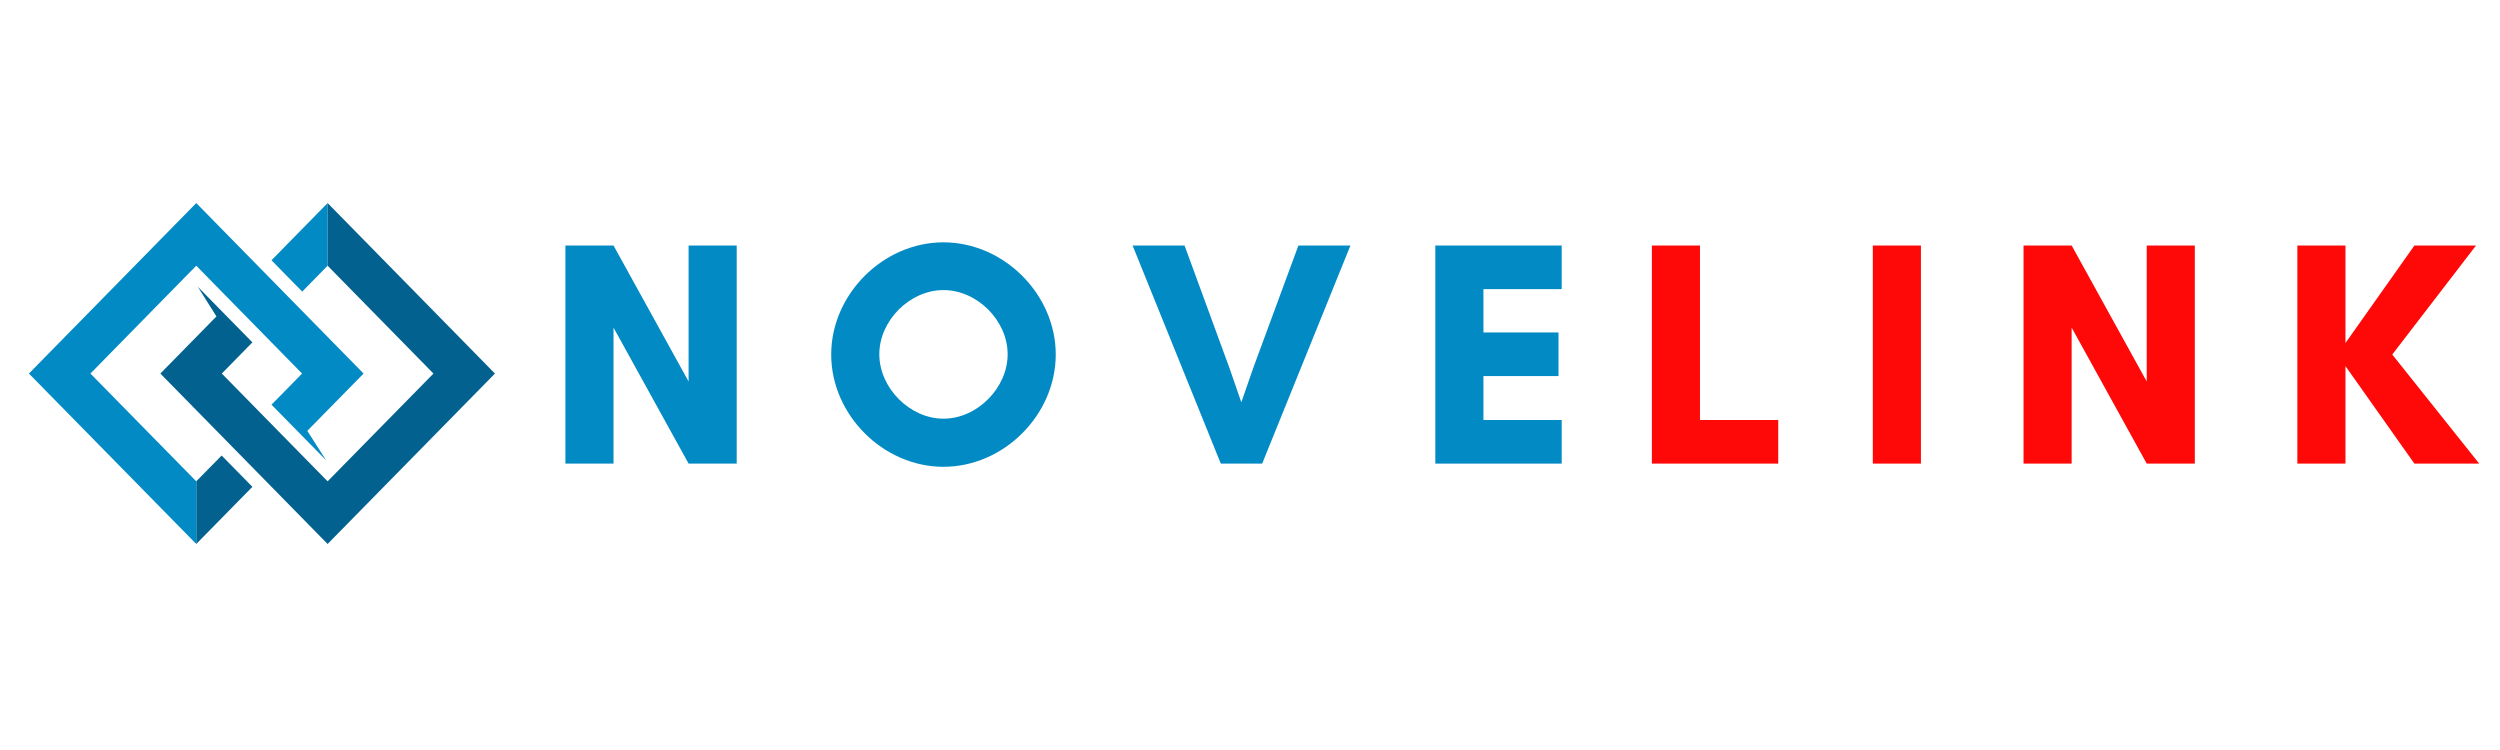 <svg xmlns="http://www.w3.org/2000/svg" xmlns:xlink="http://www.w3.org/1999/xlink" width="180" zoomAndPan="magnify" viewBox="0 0 135 40.5" height="54" preserveAspectRatio="xMidYMid meet" version="1.0"><defs><g/><clipPath id="64d8747b5e"><path d="M 10 24 L 14 24 L 14 29.398 L 10 29.398 Z M 10 24 " clip-rule="nonzero"/></clipPath><clipPath id="f302797788"><path d="M 1.562 10.945 L 20 10.945 L 20 29.398 L 1.562 29.398 Z M 1.562 10.945 " clip-rule="nonzero"/></clipPath><clipPath id="98440d9130"><path d="M 14 10.945 L 18 10.945 L 18 16 L 14 16 Z M 14 10.945 " clip-rule="nonzero"/></clipPath><clipPath id="7cb32f508b"><path d="M 8 10.945 L 26.727 10.945 L 26.727 29.398 L 8 29.398 Z M 8 10.945 " clip-rule="nonzero"/></clipPath></defs><g clip-path="url(#64d8747b5e)"><path fill="#02618f" d="M 10.598 25.992 L 10.598 29.375 L 13.629 26.289 L 11.969 24.598 L 10.598 25.992 " fill-opacity="1" fill-rule="nonzero"/></g><g clip-path="url(#f302797788)"><path fill="#028ac4" d="M 19.633 20.172 L 10.598 10.965 L 1.562 20.172 L 10.598 29.375 L 10.598 25.992 L 4.883 20.172 L 10.598 14.348 L 16.312 20.172 L 15.285 21.219 L 14.66 21.852 L 17.609 24.855 L 16.594 23.266 L 19.633 20.172 " fill-opacity="1" fill-rule="nonzero"/></g><g clip-path="url(#98440d9130)"><path fill="#028ac4" d="M 17.691 10.965 L 14.66 14.055 L 16.32 15.746 L 17.691 14.348 L 17.691 10.965 " fill-opacity="1" fill-rule="nonzero"/></g><g clip-path="url(#7cb32f508b)"><path fill="#02618f" d="M 17.691 10.965 L 17.691 14.348 L 23.406 20.172 L 17.691 25.992 L 11.977 20.172 L 13.629 18.488 L 10.68 15.484 L 11.688 17.086 L 8.66 20.172 L 17.691 29.375 L 26.727 20.172 L 17.691 10.965 " fill-opacity="1" fill-rule="nonzero"/></g><g fill="#028ac4" fill-opacity="1"><g transform="translate(29.493, 25.035)"><g><path d="M 10.289 0 L 10.289 -11.777 L 7.691 -11.777 L 7.691 -4.434 L 3.637 -11.777 L 1.039 -11.777 L 1.039 0 L 3.637 0 L 3.637 -7.344 L 7.691 0 Z M 10.289 0 "/></g></g></g><g fill="#028ac4" fill-opacity="1"><g transform="translate(44.28, 25.035)"><g><path d="M 10.133 -5.906 C 10.133 -4.086 8.488 -2.426 6.668 -2.426 C 4.848 -2.426 3.203 -4.086 3.203 -5.906 C 3.203 -7.723 4.848 -9.371 6.668 -9.371 C 8.488 -9.371 10.133 -7.723 10.133 -5.906 Z M 12.73 -5.891 C 12.73 -9.145 9.926 -11.949 6.668 -11.949 C 3.41 -11.949 0.605 -9.145 0.605 -5.891 C 0.605 -2.633 3.41 0.172 6.668 0.172 C 9.926 0.172 12.73 -2.633 12.73 -5.891 Z M 12.73 -5.891 "/></g></g></g><g fill="#028ac4" fill-opacity="1"><g transform="translate(61.075, 25.035)"><g><path d="M 11.848 -11.777 L 9.039 -11.777 L 6.598 -5.16 L 5.957 -3.309 L 5.316 -5.16 L 2.891 -11.777 L 0.086 -11.777 L 4.848 0 L 7.082 0 Z M 11.848 -11.777 "/></g></g></g><g fill="#028ac4" fill-opacity="1"><g transform="translate(76.468, 25.035)"><g><path d="M 7.863 -2.355 L 3.637 -2.355 L 3.637 -4.727 L 7.691 -4.727 L 7.691 -7.082 L 3.637 -7.082 L 3.637 -9.422 L 7.863 -9.422 L 7.863 -11.777 L 1.039 -11.777 L 1.039 0 L 7.863 0 Z M 7.863 -2.355 "/></g></g></g><g fill="#ff0808" fill-opacity="1"><g transform="translate(88.162, 25.035)"><g><path d="M 1.039 0 L 7.863 0 L 7.863 -2.355 L 3.637 -2.355 L 3.637 -11.777 L 1.039 -11.777 Z M 1.039 0 "/></g></g></g><g fill="#ff0808" fill-opacity="1"><g transform="translate(100.093, 25.035)"><g><path d="M 3.637 0 L 3.637 -11.777 L 1.039 -11.777 L 1.039 0 Z M 3.637 0 "/></g></g></g><g fill="#ff0808" fill-opacity="1"><g transform="translate(108.232, 25.035)"><g><path d="M 10.289 0 L 10.289 -11.777 L 7.691 -11.777 L 7.691 -4.434 L 3.637 -11.777 L 1.039 -11.777 L 1.039 0 L 3.637 0 L 3.637 -7.344 L 7.691 0 Z M 10.289 0 "/></g></g></g><g fill="#ff0808" fill-opacity="1"><g transform="translate(123.018, 25.035)"><g><path d="M 3.637 -5.266 L 7.359 0 L 10.859 0 L 6.164 -5.891 L 10.688 -11.777 L 7.359 -11.777 L 3.637 -6.512 L 3.637 -11.777 L 1.039 -11.777 L 1.039 0 L 3.637 0 Z M 3.637 -5.266 "/></g></g></g></svg>